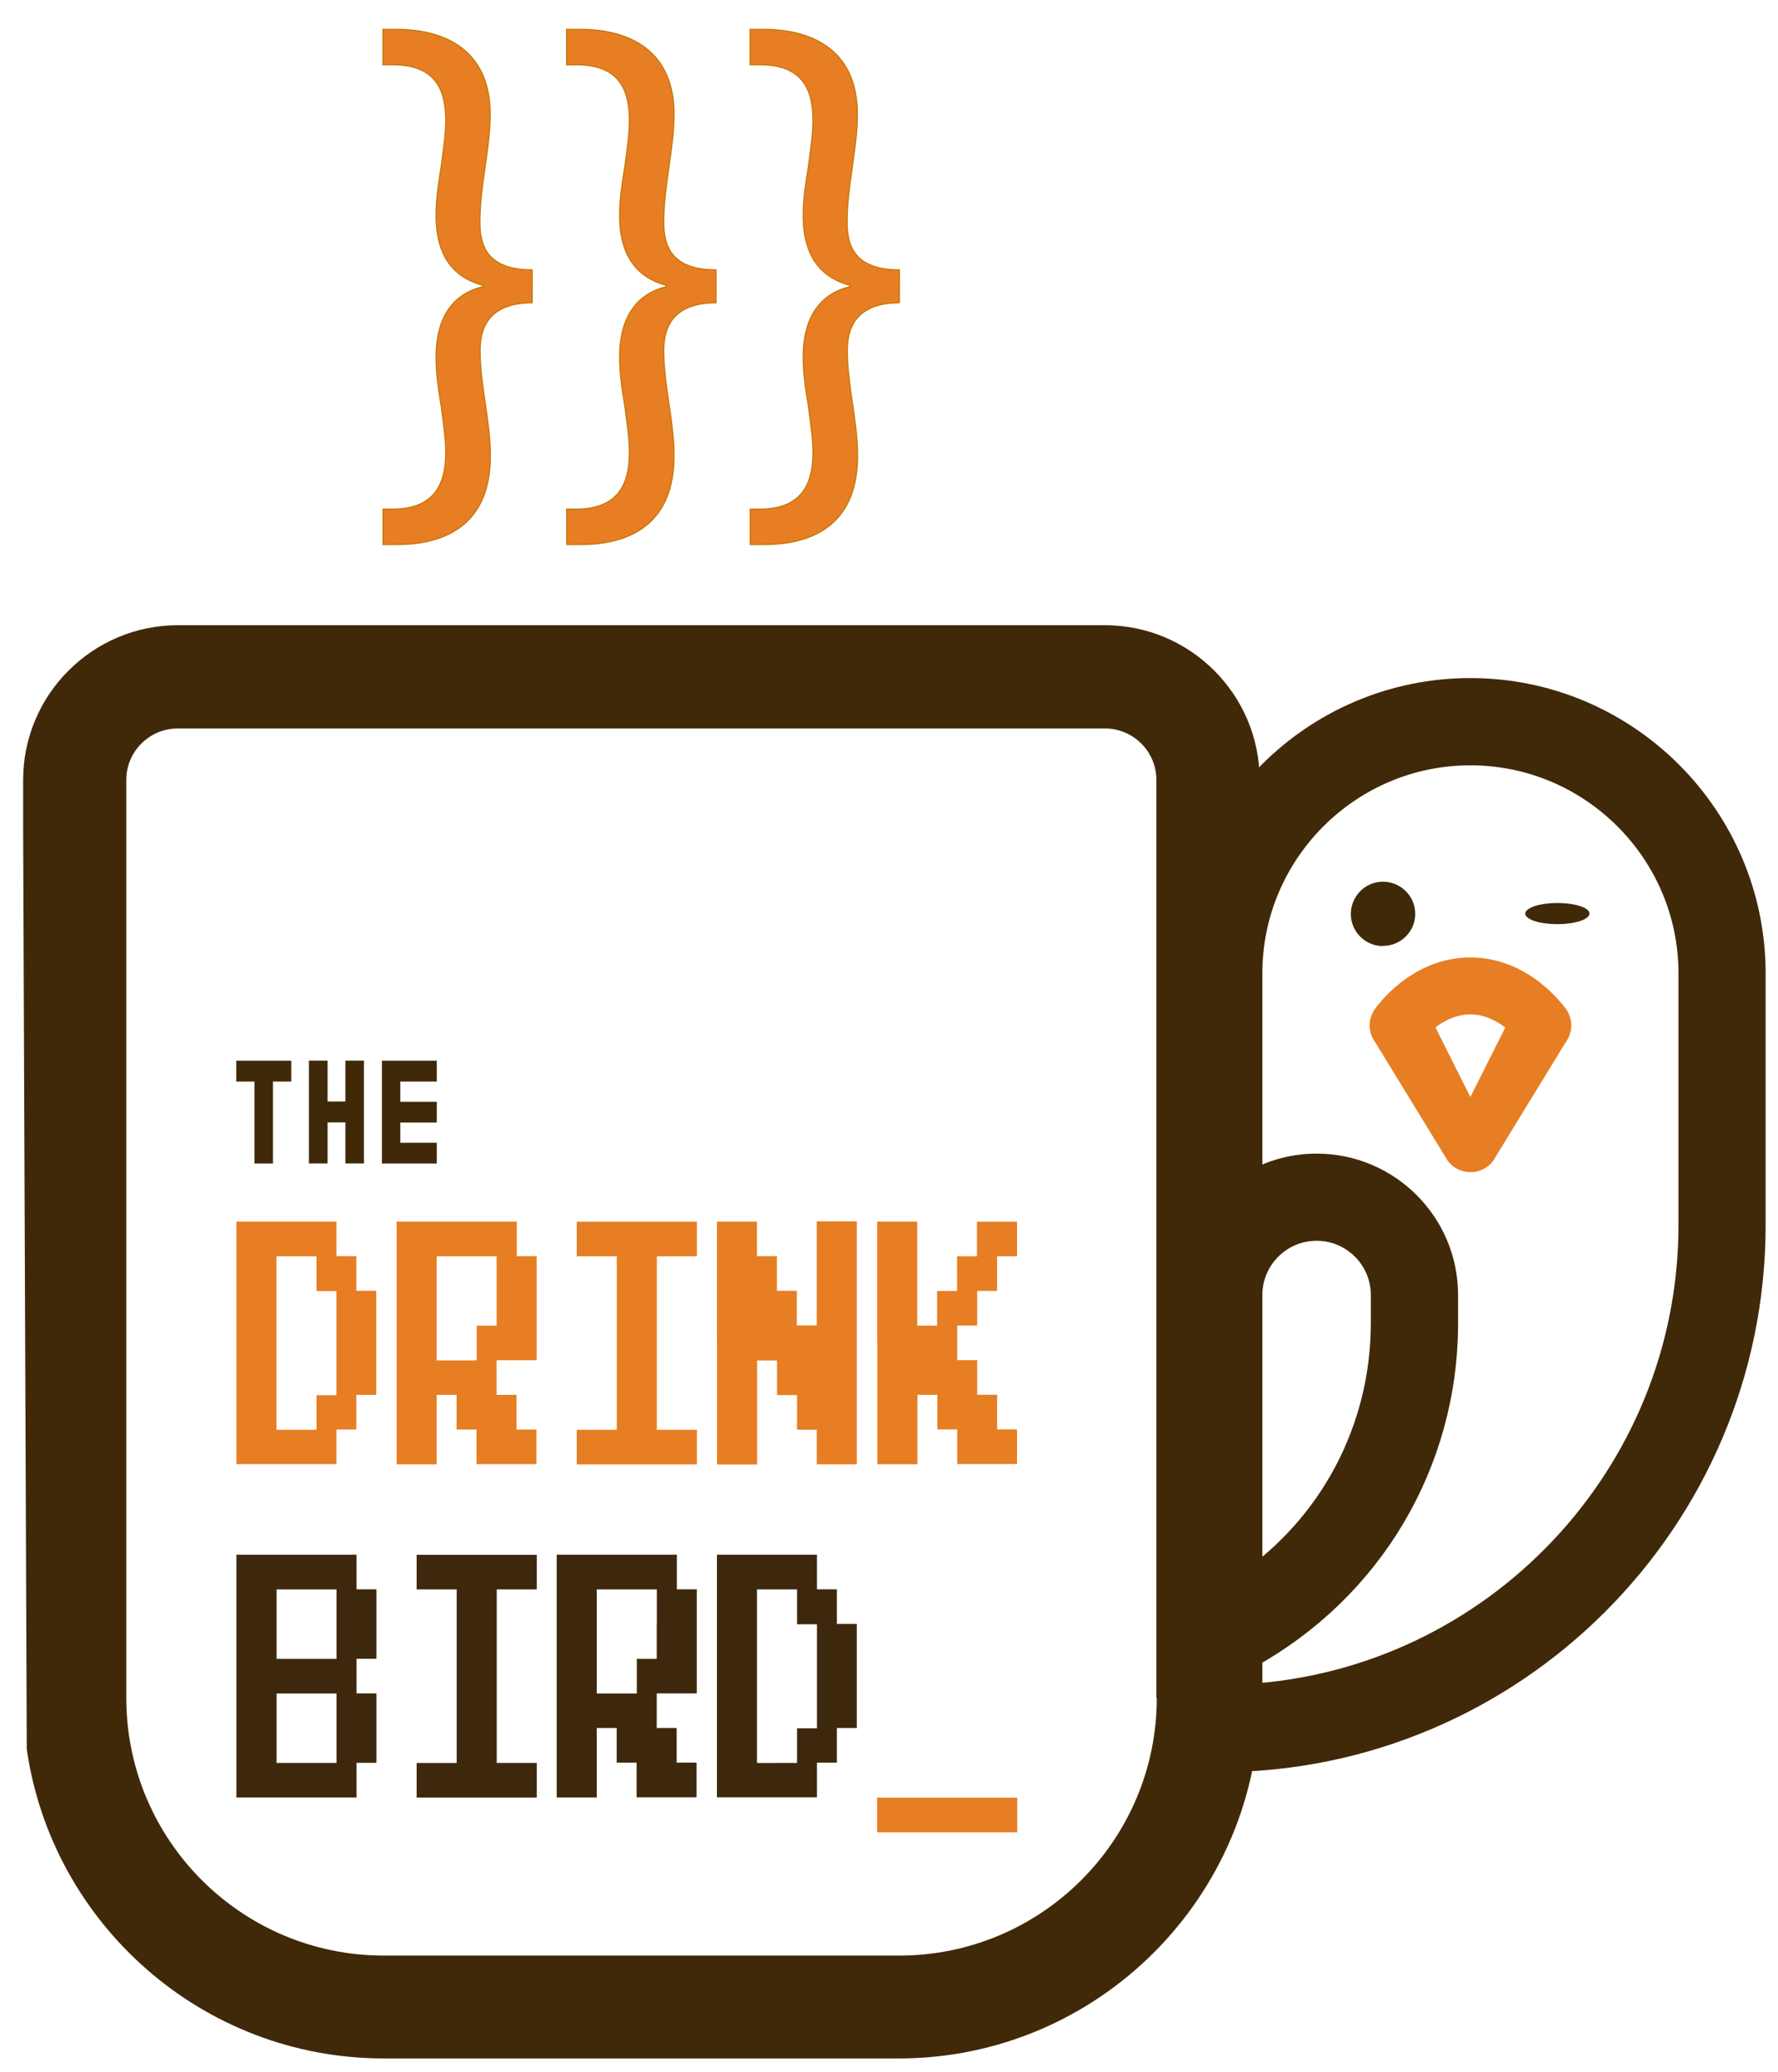<?xml version="1.0" encoding="utf-8"?>
<!DOCTYPE svg PUBLIC "-//W3C//DTD SVG 1.1//EN" "http://www.w3.org/Graphics/SVG/1.1/DTD/svg11.dtd">
<svg version="1.1" id="Capa_1" xmlns="http://www.w3.org/2000/svg" xmlns:xlink="http://www.w3.org/1999/xlink" x="0px" y="0px"
	 width="103px" height="120px" viewBox="0 0 1766.8 2052" style="enable-background:new 0 0 1766.8 2052;" xml:space="preserve"
	>
<style type="text/css">
<![CDATA[
	.st0{fill:#402909;stroke:#402909;stroke-width:30;}
	.st1{fill:#E77E23;}
	.st2{fill:#402909;stroke:#402909;stroke-width:0.3;}
	.st3{fill:#3E280D;}
	.st4{fill:#402909;}
	.st5{fill:none;stroke:#C17300;}
]]>
</style>
<g>
	<g>
		<path class="st2" d="M234.9,1050.8h54.3v20.4h-18.1v81.5H253v-81.5h-18.1V1050.8z"/>
		<path class="st2" d="M343.4,1111.9h-18.1v40.7h-18.1v-101.9h18.1v40.7h18.1v-40.7h18.1v101.9h-18.1V1111.9z"/>
		<path class="st2" d="M433.9,1132.3v20.4h-54.3v-101.9h54.3v20.4h-36.2v20.4h36.2v20.4h-36.2v20.4H433.9z"/>
	</g>
</g>
<path class="st0" d="M1461.1,685.5c-153.5,0-278.4,124.9-278.4,278.4v319.6v339.7v91.1c0,15.6,12.7,28.3,28.3,28.3
	c291.3,0,528.5-237.2,528.5-528.5V963.9C1739.5,810.5,1614.6,685.5,1461.1,685.5z M1239.4,1283.5c0-38,30.9-68.9,68.9-68.9
	c38.1,0,68.9,30.9,68.9,68.9v27.7c0,106.5-51.8,203.6-137.8,262.5V1283.5L1239.4,1283.5z M1682.9,1214
	c0,250.7-196.6,456.4-443.5,471v-45c120.3-66.4,194.5-190.7,194.5-328.7v-27.7c0-69.3-56.2-125.6-125.6-125.6
	c-25.4,0-49,7.6-68.9,20.7V963.9c0-122.2,99.6-221.7,221.7-221.7c122.2,0,221.8,99.5,221.8,221.7V1214L1682.9,1214z"/>
<path class="st4" d="M1374.4,936.6c0.2,0,0.4,0,0.6,0c17.5-0.4,31.5-14.8,31.3-31.9c0-17.5-14.4-31.9-32.1-31.9
	c-17.5,0-31.9,14.4-31.9,32.3c0.2,17.3,14,31.3,31.3,31.7C1374,936.6,1374.2,936.6,1374.4,936.6z"/>
<path class="st4" d="M1547.5,894c-17.5,0-31.9,4.7-31.9,10.7c0.4,5.7,14.2,10.2,31.3,10.3c0.2,0,0.4,0,0.6,0c0.2,0,0.4,0,0.6,0
	c17.5-0.1,31.5-4.9,31.3-10.5C1579.7,898.7,1565.3,894,1547.5,894z"/>
<path class="st1" d="M1461.1,948.1c-59.6,0-93.9,49.9-95.3,51.8c-6.7,10.2-6.3,23.5,1.1,33l71.9,117.5c5.3,7,13.8,11,22.4,11
	c8.7,0,17.1-4,22.4-11l71.9-117.5c7.4-9.7,7.8-23.1,1.1-33C1555,998,1520.7,948.1,1461.1,948.1z M1461.1,1086.7l-34.7-69.1
	c8.5-6.5,20.3-12.9,34.7-12.9c14.4,0,26.2,6.5,34.7,13.1L1461.1,1086.7z"/>
<path class="st4" d="M26.6,1734.7C51.5,1908,200.9,2042,381.4,2042h511.8c197.6,0,358.5-160.9,358.5-358.4V771.7
	c0-84.5-68.8-153.7-153.7-153.7H176.7C92.1,618,23,686.9,23,771.7v51.1L26.6,1734.7z M1149.5,1683.9
	c0,141.2-114.7,255.9-255.9,255.9H381.4c-141.2,0-255.9-114.7-255.9-255.9V771.7c0-28.2,22.9-51.1,51.1-51.1H1098
	c28.2,0,51.1,22.9,51.1,51.1v912.1H1149.5z"/>
<g>
	<g>
		<g>
			<g>
				<path class="st1" d="M529.1,297.7c-45.6,0-52,27.6-52,47.5c0,17.3,2.6,34.7,5.1,52c2.6,17.4,5.1,35.3,5.1,52.7
					c0,64.9-40.5,88-93.2,88h-13.5v-35.3h10.9c36-0.6,51.4-19.9,51.4-55.9c0-15.4-2.6-30.2-4.5-46.3c-2.6-15.4-5.1-31.5-5.1-48.8
					c0-41.1,18-63,46.3-70v-1.3c-28.3-7.7-46.3-28.3-46.3-69.4c0-17.3,2.6-32.8,5.1-48.8c1.9-15.4,4.5-30.8,4.5-45.6
					c0-34.7-13.5-54.6-50.8-55.3h-11.6V25.9h12.8c54.6,0,93.8,25.1,93.8,84.2c0,18-2.6,35.3-5.1,53.3c-2.6,18-5.1,36-5.1,54
					c0,22.5,6.4,47.5,52,47.5V297.7z"/>
			</g>
			<g>
				<path class="st5" d="M529.1,297.7c-45.6,0-52,27.6-52,47.5c0,17.3,2.6,34.7,5.1,52c2.6,17.4,5.1,35.3,5.1,52.7
					c0,64.9-40.5,88-93.2,88h-13.5v-35.3h10.9c36-0.6,51.4-19.9,51.4-55.9c0-15.4-2.6-30.2-4.5-46.3c-2.6-15.4-5.1-31.5-5.1-48.8
					c0-41.1,18-63,46.3-70v-1.3c-28.3-7.7-46.3-28.3-46.3-69.4c0-17.3,2.6-32.8,5.1-48.8c1.9-15.4,4.5-30.8,4.5-45.6
					c0-34.7-13.5-54.6-50.8-55.3h-11.6V25.9h12.8c54.6,0,93.8,25.1,93.8,84.2c0,18-2.6,35.3-5.1,53.3c-2.6,18-5.1,36-5.1,54
					c0,22.5,6.4,47.5,52,47.5V297.7z"/>
			</g>
		</g>
		<g>
			<g>
				<path class="st1" d="M711.6,297.7c-45.6,0-52,27.6-52,47.5c0,17.3,2.6,34.7,5.1,52c2.6,17.4,5.1,35.3,5.1,52.7
					c0,64.9-40.5,88-93.2,88h-13.5v-35.3H574c36-0.6,51.4-19.9,51.4-55.9c0-15.4-2.6-30.2-4.5-46.3c-2.6-15.4-5.2-31.5-5.2-48.8
					c0-41.1,18-63,46.3-70v-1.3c-28.3-7.7-46.3-28.3-46.3-69.4c0-17.3,2.6-32.8,5.2-48.8c1.9-15.4,4.5-30.8,4.5-45.6
					c0-34.7-13.5-54.6-50.8-55.3h-11.6V25.9H576c54.6,0,93.8,25.1,93.8,84.2c0,18-2.6,35.3-5.1,53.3c-2.6,18-5.1,36-5.1,54
					c0,22.5,6.4,47.5,52,47.5V297.7z"/>
			</g>
			<g>
				<path class="st5" d="M711.6,297.7c-45.6,0-52,27.6-52,47.5c0,17.3,2.6,34.7,5.1,52c2.6,17.4,5.1,35.3,5.1,52.7
					c0,64.9-40.5,88-93.2,88h-13.5v-35.3H574c36-0.6,51.4-19.9,51.4-55.9c0-15.4-2.6-30.2-4.5-46.3c-2.6-15.4-5.2-31.5-5.2-48.8
					c0-41.1,18-63,46.3-70v-1.3c-28.3-7.7-46.3-28.3-46.3-69.4c0-17.3,2.6-32.8,5.2-48.8c1.9-15.4,4.5-30.8,4.5-45.6
					c0-34.7-13.5-54.6-50.8-55.3h-11.6V25.9H576c54.6,0,93.8,25.1,93.8,84.2c0,18-2.6,35.3-5.1,53.3c-2.6,18-5.1,36-5.1,54
					c0,22.5,6.4,47.5,52,47.5V297.7z"/>
			</g>
		</g>
		<g>
			<g>
				<path class="st1" d="M894,297.7c-45.6,0-52,27.6-52,47.5c0,17.3,2.6,34.7,5.1,52c2.6,17.4,5.1,35.3,5.1,52.7
					c0,64.9-40.5,88-93.2,88h-13.5v-35.3h10.9c36-0.6,51.4-19.9,51.4-55.9c0-15.4-2.6-30.2-4.5-46.3c-2.6-15.4-5.2-31.5-5.2-48.8
					c0-41.1,18-63,46.3-70v-1.3c-28.3-7.7-46.3-28.3-46.3-69.4c0-17.3,2.6-32.8,5.2-48.8c1.9-15.4,4.5-30.8,4.5-45.6
					c0-34.7-13.5-54.6-50.8-55.3h-11.6V25.9h12.8c54.6,0,93.8,25.1,93.8,84.2c0,18-2.6,35.3-5.1,53.3c-2.6,18-5.1,36-5.1,54
					c0,22.5,6.4,47.5,52,47.5V297.7z"/>
			</g>
			<g>
				<path class="st5" d="M894,297.7c-45.6,0-52,27.6-52,47.5c0,17.3,2.6,34.7,5.1,52c2.6,17.4,5.1,35.3,5.1,52.7
					c0,64.9-40.5,88-93.2,88h-13.5v-35.3h10.9c36-0.6,51.4-19.9,51.4-55.9c0-15.4-2.6-30.2-4.5-46.3c-2.6-15.4-5.2-31.5-5.2-48.8
					c0-41.1,18-63,46.3-70v-1.3c-28.3-7.7-46.3-28.3-46.3-69.4c0-17.3,2.6-32.8,5.2-48.8c1.9-15.4,4.5-30.8,4.5-45.6
					c0-34.7-13.5-54.6-50.8-55.3h-11.6V25.9h12.8c54.6,0,93.8,25.1,93.8,84.2c0,18-2.6,35.3-5.1,53.3c-2.6,18-5.1,36-5.1,54
					c0,22.5,6.4,47.5,52,47.5V297.7z"/>
			</g>
		</g>
	</g>
</g>
<g>
	<path class="st1" d="M234.9,1331.2v-120.7h49.7h49.7v17.2v17.2h9.9h9.9v17.2v17.2h9.9h9.9v51.7v51.7h-9.9h-9.9v17.2v17.2h-9.9h-9.9
		v17.2v17.2h-49.7h-49.7V1331.2z M314.5,1262.3V1245h-19.9h-19.9v86.2v86.2h19.9h19.9v-17.2v-17.2h9.9h9.9v-51.7v-51.7h-9.9h-9.9
		V1262.3z"/>
	<path class="st1" d="M394.1,1331.2v-120.7h59.7h59.7v17.2v17.2h9.9h9.9v51.7v51.7h-19.9h-19.9v17.2v17.2h9.9h9.9v17.2v17.2h9.9h9.9
		v17.2v17.2h-29.8h-29.8v-17.2v-17.2h-9.9h-9.9v-17.2v-17.2h-9.9h-9.9v34.5v34.5H414h-19.9V1331.2z M493.5,1279.5V1245h-29.8h-29.8
		v51.7v51.7h19.9h19.9v-17.2V1314h9.9h9.9V1279.5z"/>
	<path class="st1" d="M573.1,1227.8v-17.2h59.7h59.7v17.2v17.2h-19.9h-19.9v86.2v86.2h19.9h19.9v17.2v17.2h-59.7h-59.7v-17.2v-17.2
		H593h19.9v-86.2V1245H593h-19.9V1227.8z"/>
	<path class="st1" d="M712.4,1331.2v-120.7h19.9h19.9v17.2v17.2h9.9h9.9v17.2v17.2h9.9h9.9v17.2v17.2h9.9h9.9v-51.7v-51.7h19.9h19.9
		v120.7v120.7h-19.9h-19.9v-17.2v-17.2h-9.9H792v-17.2v-17.2H782h-9.9v-17.2v-17.2h-9.9h-9.9v51.7v51.7h-19.9h-19.9V1331.2z"/>
	<path class="st1" d="M871.6,1331.2v-120.7h19.9h19.9v51.7v51.7h9.9h9.9v-17.2v-17.2h9.9h9.9v-17.2V1245h9.9h9.9v-17.2v-17.2h19.9
		h19.9v17.2v17.2h-9.9h-9.9v17.2v17.2H981H971v17.2v17.2h-9.9h-9.9v17.2v17.2h9.9h9.9v17.2v17.2h9.9h9.9v17.2v17.2h9.9h9.9v17.2
		v17.2H981h-29.8v-17.2v-17.2h-9.9h-9.9v-17.2v-17.2h-9.9h-9.9v34.5v34.5h-19.9h-19.9V1331.2z"/>
	<path class="st3" d="M234.9,1662.2v-120.7h59.7h59.7v17.2v17.2h9.9h9.9v34.5v34.5h-9.9h-9.9v17.2v17.2h9.9h9.9v34.5v34.5h-9.9h-9.9
		v17.2v17.2h-59.7h-59.7V1662.2z M334.4,1610.5V1576h-29.8h-29.8v34.5v34.5h29.8h29.8V1610.5z M334.4,1713.9v-34.5h-29.8h-29.8v34.5
		v34.5h29.8h29.8V1713.9z"/>
	<path class="st3" d="M414,1558.8v-17.2h59.7h59.7v17.2v17.2h-19.9h-19.9v86.2v86.2h19.9h19.9v17.2v17.2h-59.7H414v-17.2v-17.2h19.9
		h19.9v-86.2V1576h-19.9H414V1558.8z"/>
	<path class="st3" d="M553.2,1662.2v-120.7h59.7h59.7v17.2v17.2h9.9h9.9v51.7v51.7h-19.9h-19.9v17.2v17.2h9.9h9.9v17.2v17.2h9.9h9.9
		v17.2v17.2h-29.8h-29.8v-17.2v-17.2h-9.9h-9.9v-17.2v-17.2H603H593v34.5v34.5h-19.9h-19.9V1662.2z M652.7,1610.5V1576h-29.8H593
		v51.7v51.7h19.9h19.9v-17.2V1645h9.9h9.9V1610.5z"/>
	<path class="st3" d="M712.4,1662.2v-120.7h49.7h49.7v17.2v17.2h9.9h9.9v17.2v17.2h9.9h9.9v51.7v51.7h-9.9h-9.9v17.2v17.2h-9.9h-9.9
		v17.2v17.2h-49.7h-49.7V1662.2z M792,1593.2V1576h-19.9h-19.9v86.2v86.2h19.9H792v-17.2v-17.2h9.9h9.9v-51.7v-51.7h-9.9H792V1593.2
		z"/>
	<path class="st1" d="M871.6,1800.1v-17.2h69.6h69.6v17.2v17.2h-69.6h-69.6V1800.1z"/>
</g>
<g>
</g>
<g>
</g>
<g>
</g>
<g>
</g>
<g>
</g>
<g>
</g>
</svg>
